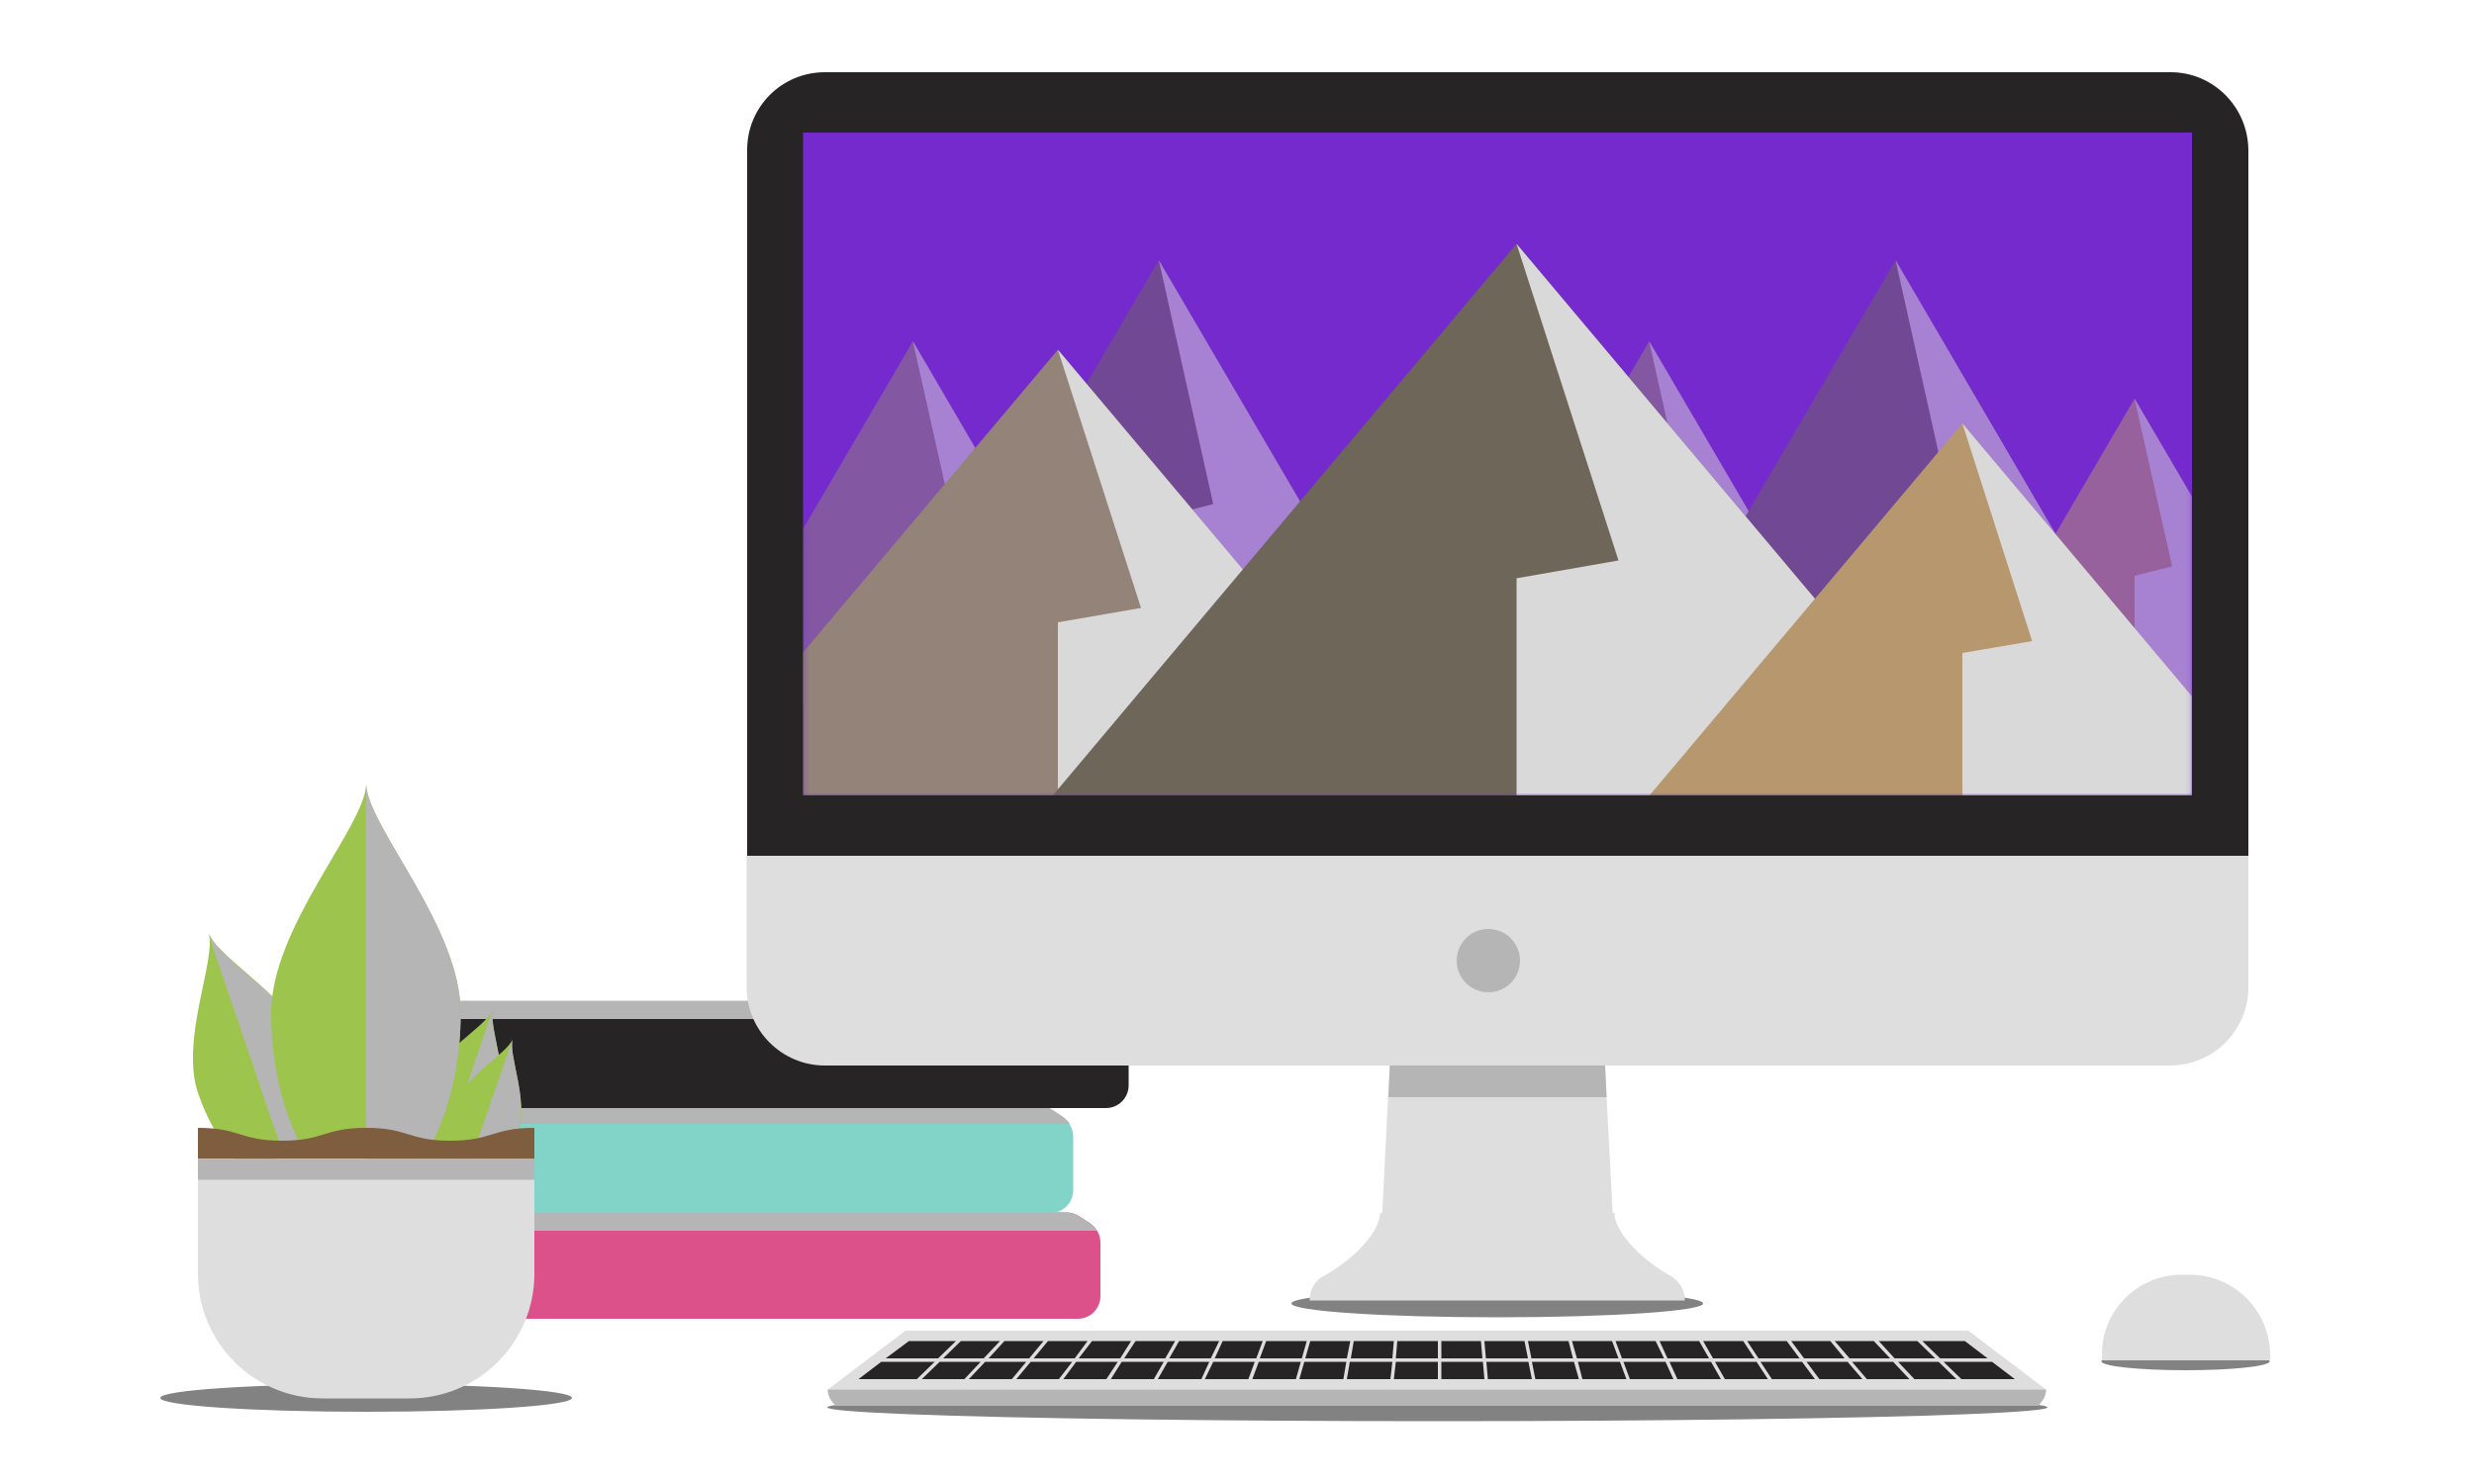 <?xml version="1.0" encoding="utf-8"?>
<!-- Generator: Adobe Illustrator 21.0.0, SVG Export Plug-In . SVG Version: 6.00 Build 0)  -->
<svg version="1.1" id="Layer_1" xmlns="http://www.w3.org/2000/svg" xmlns:xlink="http://www.w3.org/1999/xlink" x="0px" y="0px"
	 viewBox="0 0 500 300" style="enable-background:new 0 0 500 300;" xml:space="preserve">
<style type="text/css">
	.st0{fill:#DD518B;}
	.st1{fill:#B5B5B5;}
	.st2{fill:#82D4C9;}
	.st3{fill:#272425;}
	.st4{fill:#828282;}
	.st5{fill:#9DC44D;}
	.st6{fill:#7F5E40;}
	.st7{fill:#DEDEDE;}
	.st8{fill:#FFFFFF;}
	.st9{fill:#752ACD;}
	.st10{filter:url(#Adobe_OpacityMaskFilter);}
	.st11{fill:url(#XMLID_3_);}
	.st12{mask:url(#XMLID_2_);}
	.st13{opacity:0.5;clip-path:url(#XMLID_4_);}
	.st14{fill:#938379;}
	.st15{fill:#D9D9D9;}
	.st16{fill:#6E6659;}
	.st17{fill:#B7986E;}
	.st18{clip-path:url(#XMLID_4_);}
</style>
<g id="XMLID_263_">
	<path id="XMLID_266_" class="st0" d="M215.5,245.1H86.4c-0.9,0-1.8,0.3-2.5,0.8l-2.3,1.5c-1.3,0.9-2.1,2.3-2.1,3.9V262
		c0,2.6,2.1,4.6,4.6,4.6h133.7c2.6,0,4.6-2.1,4.6-4.6v-10.8c0-1.6-0.8-3-2.1-3.9l-2.3-1.5C217.3,245.4,216.4,245.1,215.5,245.1z"/>
	<path id="XMLID_267_" class="st1" d="M81.6,247.4c-0.5,0.4-1,0.8-1.3,1.4h141.4c-0.3-0.5-0.8-1-1.3-1.4l-2.3-1.5
		c-0.8-0.5-1.6-0.8-2.5-0.8H86.4c-0.9,0-1.8,0.3-2.5,0.8L81.6,247.4z"/>
</g>
<g id="XMLID_265_">
	<path id="XMLID_269_" class="st2" d="M210,223.6H80.9c-0.9,0-1.8,0.3-2.5,0.8l-2.3,1.5c-1.3,0.9-2.1,2.3-2.1,3.9v10.8
		c0,2.6,2.1,4.6,4.6,4.6h133.7c2.6,0,4.6-2.1,4.6-4.6v-10.8c0-1.6-0.8-3-2.1-3.9l-2.3-1.5C211.8,223.9,210.9,223.6,210,223.6z"/>
	<path id="XMLID_268_" class="st1" d="M76.1,225.8c-0.5,0.4-1,0.8-1.3,1.4h141.4c-0.3-0.5-0.8-1-1.3-1.4l-2.3-1.5
		c-0.8-0.5-1.6-0.8-2.5-0.8H80.9c-0.9,0-1.8,0.3-2.5,0.8L76.1,225.8z"/>
</g>
<g id="XMLID_270_">
	<path id="XMLID_272_" class="st3" d="M221.2,202.4H92.1c-0.9,0-1.8,0.3-2.5,0.8l-2.3,1.5c-1.3,0.9-2.1,2.3-2.1,3.9v10.8
		c0,2.6,2.1,4.6,4.6,4.6h133.7c2.6,0,4.6-2.1,4.6-4.6v-10.8c0-1.6-0.8-3-2.1-3.9l-2.3-1.5C223,202.7,222.1,202.4,221.2,202.4z"/>
	<path id="XMLID_271_" class="st1" d="M87.3,204.6c-0.5,0.4-1,0.8-1.3,1.4h141.4c-0.3-0.5-0.8-1-1.3-1.4l-2.3-1.5
		c-0.8-0.5-1.6-0.8-2.5-0.8H92.1c-0.9,0-1.8,0.3-2.5,0.8L87.3,204.6z"/>
</g>
<g id="XMLID_273_">
	<ellipse id="XMLID_262_" class="st4" cx="74" cy="282.6" rx="41.6" ry="2.8"/>
	<g id="XMLID_196_">
		<path id="XMLID_198_" class="st5" d="M42.2,188.7c1.5,5.4-5.8,21.5-2.2,32.2c3.6,10.7,9.7,15.4,9.7,15.4l7.7-2.6l7.7-2.6
			c0,0,1.9-7.5-1.7-18.1C59.9,202.4,44.3,194,42.2,188.7z"/>
		<path id="XMLID_197_" class="st1" d="M57.4,233.8l7.7-2.6c0,0,1.9-7.5-1.7-18.1c-3.6-10.7-19.2-19-21.3-24.3L57.4,233.8z"/>
	</g>
	<g id="XMLID_199_">
		<path id="XMLID_201_" class="st5" d="M99.7,204c-1.4,3.6-12.1,9.2-14.5,16.4c-2.5,7.2-1.2,12.3-1.2,12.3l5.2,1.8l5.2,1.8
			c0,0,4.1-3.2,6.6-10.5S98.6,207.7,99.7,204z"/>
		<path id="XMLID_200_" class="st1" d="M89.2,234.6l5.2,1.8c0,0,4.1-3.2,6.6-10.5c2.5-7.2-2.4-18.2-1.4-21.9L89.2,234.6z"/>
	</g>
	<g id="XMLID_202_">
		<path id="XMLID_204_" class="st5" d="M103.6,210.1c-1.2,3-10.1,7.7-12.1,13.7c-2.1,6-1,10.3-1,10.3l4.4,1.5l4.4,1.5
			c0,0,3.5-2.7,5.5-8.7C106.8,222.3,102.7,213.2,103.6,210.1z"/>
		<path id="XMLID_203_" class="st1" d="M94.8,235.6l4.4,1.5c0,0,3.5-2.7,5.5-8.7c2.1-6-2-15.2-1.1-18.3L94.8,235.6z"/>
	</g>
	<g id="XMLID_119_">
		<path id="XMLID_195_" class="st5" d="M74,158.6c-0.4,8.7-19.2,28.8-19.2,46.2s6.5,27.5,6.5,27.5H74h12.6c0,0,6.5-10,6.5-27.5
			S74.4,167.3,74,158.6z"/>
		<path id="XMLID_194_" class="st1" d="M74,232.3h12.6c0,0,6.5-10,6.5-27.5S74.4,167.3,74,158.6V232.3z"/>
	</g>
	<path id="XMLID_120_" class="st6" d="M40,228c8.5,0,8.5,2.6,17,2.6c8.5,0,8.5-2.6,17-2.6c8.5,0,8.5,2.6,17,2.6s8.5-2.6,17-2.6v6.3
		H40V228z"/>
	<path id="XMLID_121_" class="st7" d="M40,234.3h68v23.2c0,13.9-11.3,25.2-25.2,25.2H65.2c-13.9,0-25.2-11.3-25.2-25.2V234.3z"/>
	<rect id="XMLID_193_" x="40" y="234.3" class="st1" width="68" height="4.2"/>
</g>
<g id="XMLID_260_">
	<ellipse id="XMLID_261_" class="st4" cx="302.6" cy="263.5" rx="41.6" ry="2.8"/>
	<polygon id="XMLID_207_" class="st7" points="326.3,252.4 279,252.4 281.3,206.5 323.9,206.5 	"/>
	<path id="XMLID_220_" class="st7" d="M326.3,245.2l-23.7,1.3l-23.7-1.3c0,4.3-6.4,10.1-11.3,12.7c-1.8,0.9-2.9,2.8-2.9,4.8v0.2
		h37.9h37.9v-0.2c0-2-1.2-3.8-2.9-4.8C332.7,255.3,326.3,249.5,326.3,245.2z"/>
	<polygon id="XMLID_219_" class="st1" points="280.6,221.8 324.7,221.8 324.4,215.4 280.9,215.4 	"/>
	<path id="XMLID_118_" class="st8" d="M430.3,14.6H175c-13.3,0-24,10.8-24,24v152.7c0,13.3,10.8,24,24,24h255.3
		c13.3,0,24-10.8,24-24V38.6C454.3,25.4,443.6,14.6,430.3,14.6z"/>
	<path id="XMLID_206_" class="st7" d="M150.9,172.9v26.7c0,8.7,7.1,15.8,15.8,15.8h271.9c8.7,0,15.8-7.1,15.8-15.8v-26.7H150.9z"/>
	<path id="XMLID_209_" class="st3" d="M438.7,14.6h-272c-8.7,0-15.7,7-15.7,15.7v142.7h303.4V30.3C454.3,21.6,447.3,14.6,438.7,14.6
		z"/>
	<rect id="XMLID_205_" x="162.3" y="26.8" class="st9" width="280.7" height="134"/>
	<circle id="XMLID_210_" class="st1" cx="300.8" cy="194.2" r="6.4"/>
	<defs>
		<filter id="Adobe_OpacityMaskFilter" filterUnits="userSpaceOnUse" x="134.1" y="26.8" width="333.3" height="138.6">
			<feColorMatrix  type="matrix" values="1 0 0 0 0  0 1 0 0 0  0 0 1 0 0  0 0 0 1 0"/>
		</filter>
	</defs>
	<mask maskUnits="userSpaceOnUse" x="134.1" y="26.8" width="333.3" height="138.6" id="XMLID_2_">
		<g id="XMLID_62_" class="st10">
			<linearGradient id="XMLID_3_" gradientUnits="userSpaceOnUse" x1="302.637" y1="30.232" x2="302.637" y2="160.242">
				<stop  offset="0" style="stop-color:#FFFFFF"/>
				<stop  offset="1" style="stop-color:#000000"/>
			</linearGradient>
			<rect id="XMLID_63_" x="162.3" y="26.8" class="st11" width="280.7" height="134"/>
		</g>
	</mask>
	<g id="XMLID_217_" class="st12">
		<defs>
			<rect id="XMLID_222_" x="162.3" y="26.8" width="280.7" height="134"/>
		</defs>
		<clipPath id="XMLID_4_">
			<use xlink:href="#XMLID_222_"  style="overflow:visible;"/>
		</clipPath>
		<g id="XMLID_253_" class="st13">
			<polygon id="XMLID_259_" class="st14" points="333.3,69 290.6,142.1 333.3,142.1 376.1,142.1 			"/>
			<polygon id="XMLID_258_" class="st15" points="376.1,142.1 333.3,69 342.3,109.3 333.3,111.5 333.3,142.1 			"/>
			<polygon id="XMLID_257_" class="st16" points="383.1,52.6 330.7,142.1 383.1,142.1 435.4,142.1 			"/>
			<polygon id="XMLID_256_" class="st15" points="435.4,142.1 383.1,52.6 394.1,101.9 383.1,104.7 383.1,142.1 			"/>
			<polygon id="XMLID_255_" class="st17" points="431.4,80.6 395.4,142.1 431.4,142.1 467.4,142.1 			"/>
			<polygon id="XMLID_254_" class="st15" points="467.4,142.1 431.4,80.6 439,114.5 431.4,116.4 431.4,142.1 			"/>
		</g>
		<g id="XMLID_246_" class="st13">
			<polygon id="XMLID_252_" class="st14" points="184.5,69 141.7,142.1 184.5,142.1 227.2,142.1 			"/>
			<polygon id="XMLID_251_" class="st15" points="227.2,142.1 184.5,69 193.5,109.3 184.5,111.5 184.5,142.1 			"/>
			<polygon id="XMLID_250_" class="st16" points="234.2,52.6 181.8,142.1 234.2,142.1 286.6,142.1 			"/>
			<polygon id="XMLID_249_" class="st15" points="286.6,142.1 234.2,52.6 245.2,101.9 234.2,104.7 234.2,142.1 			"/>
			<polygon id="XMLID_248_" class="st17" points="282.5,80.6 246.5,142.1 282.5,142.1 318.5,142.1 			"/>
			<polygon id="XMLID_247_" class="st15" points="318.5,142.1 282.5,80.6 290.1,114.5 282.5,116.4 282.5,142.1 			"/>
		</g>
		<g id="XMLID_223_" class="st18">
			<polygon id="XMLID_245_" class="st14" points="213.8,70.7 134.1,165.4 213.8,165.4 293.5,165.4 			"/>
			<polygon id="XMLID_244_" class="st15" points="293.5,165.4 213.8,70.7 230.6,122.9 213.8,125.8 213.8,165.4 			"/>
			<polygon id="XMLID_243_" class="st16" points="306.5,49.3 208.9,165.4 306.5,165.4 404.1,165.4 			"/>
			<polygon id="XMLID_242_" class="st15" points="404.1,165.4 306.5,49.3 327.1,113.3 306.5,116.9 306.5,165.4 			"/>
			<polygon id="XMLID_234_" class="st17" points="396.6,85.6 329.5,165.4 396.6,165.4 463.7,165.4 			"/>
			<polygon id="XMLID_224_" class="st15" points="463.7,165.4 396.6,85.6 410.7,129.6 396.6,132 396.6,165.4 			"/>
		</g>
	</g>
</g>
<g id="XMLID_325_">
	<ellipse id="XMLID_324_" class="st4" cx="290.5" cy="284.5" rx="123.3" ry="2.8"/>
	<g id="XMLID_225_">
		<polygon id="XMLID_351_" class="st7" points="397.8,269 183,269 167.3,280.9 413.5,280.9 		"/>
		<path id="XMLID_323_" class="st7" d="M169,284.2h242.8c1.1-0.9,1.7-2.1,1.7-3.3H290.4H167.3C167.3,282.1,167.9,283.3,169,284.2z"
			/>
		<g id="XMLID_274_">
			<polygon id="XMLID_322_" class="st3" points="236.3,274.6 244.7,274.6 246.4,271.1 238.3,271.1 			"/>
			<polygon id="XMLID_321_" class="st3" points="227.2,274.6 235.5,274.6 237.5,271.1 229.5,271.1 			"/>
			<polygon id="XMLID_320_" class="st3" points="281.7,271.1 273.6,271.1 273,274.6 281.4,274.6 			"/>
			<polygon id="XMLID_319_" class="st3" points="245.5,274.6 253.9,274.6 255.2,271.1 247.1,271.1 			"/>
			<polygon id="XMLID_318_" class="st3" points="254.6,274.6 263.1,274.6 264.1,271.1 255.9,271.1 			"/>
			<polygon id="XMLID_317_" class="st3" points="272.9,271.1 264.8,271.1 263.8,274.6 272.2,274.6 			"/>
			<polygon id="XMLID_316_" class="st3" points="208.9,274.6 217.2,274.6 219.8,271.1 211.8,271.1 			"/>
			<polygon id="XMLID_315_" class="st3" points="190.6,274.6 198.8,274.6 202.1,271.1 194.2,271.1 			"/>
			<polygon id="XMLID_314_" class="st3" points="218,274.6 226.4,274.6 228.6,271.1 220.7,271.1 			"/>
			<polygon id="XMLID_313_" class="st3" points="186.3,278.8 194.9,278.8 198.2,275.3 189.9,275.3 			"/>
			<polygon id="XMLID_312_" class="st3" points="282.1,274.6 290.6,274.6 290.6,271.1 282.4,271.1 			"/>
			<polygon id="XMLID_311_" class="st3" points="199.8,274.6 208,274.6 210.9,271.1 203,271.1 			"/>
			<polygon id="XMLID_310_" class="st3" points="327.8,274.6 336.3,274.6 334.6,271.1 326.5,271.1 			"/>
			<polygon id="XMLID_309_" class="st3" points="355.4,274.6 363.7,274.6 361.1,271.1 353.1,271.1 			"/>
			<polygon id="XMLID_308_" class="st3" points="364.6,274.6 372.8,274.6 369.9,271.1 362,271.1 			"/>
			<polygon id="XMLID_307_" class="st3" points="373.8,274.6 382,274.6 378.7,271.1 370.8,271.1 			"/>
			<polygon id="XMLID_306_" class="st3" points="346.2,274.6 354.6,274.6 352.3,271.1 344.2,271.1 			"/>
			<polygon id="XMLID_305_" class="st3" points="391.1,274.6 387.5,271.1 379.7,271.1 382.9,274.6 			"/>
			<polygon id="XMLID_304_" class="st3" points="300.3,274.6 308.8,274.6 308.1,271.1 300,271.1 			"/>
			<polygon id="XMLID_303_" class="st3" points="309.5,274.6 317.9,274.6 317,271.1 308.8,271.1 			"/>
			<polygon id="XMLID_302_" class="st3" points="291.3,274.6 299.6,274.6 299.3,271.1 291.3,271.1 			"/>
			<polygon id="XMLID_301_" class="st3" points="318.7,274.6 327.1,274.6 325.8,271.1 317.7,271.1 			"/>
			<polygon id="XMLID_300_" class="st3" points="337,274.6 345.4,274.6 343.4,271.1 335.4,271.1 			"/>
			<polygon id="XMLID_299_" class="st3" points="207.4,275.3 199.1,275.3 195.8,278.8 204.5,278.8 			"/>
			<polygon id="XMLID_298_" class="st3" points="382.6,275.3 374.3,275.3 377.3,278.8 385.9,278.8 			"/>
			<polygon id="XMLID_297_" class="st3" points="355,275.3 346.6,275.3 348.6,278.8 357.3,278.8 			"/>
			<polygon id="XMLID_296_" class="st3" points="364.2,275.3 355.8,275.3 358.1,278.8 366.8,278.8 			"/>
			<polygon id="XMLID_295_" class="st3" points="345.8,275.3 337.4,275.3 339,278.8 347.8,278.8 			"/>
			<polygon id="XMLID_294_" class="st3" points="336.6,275.3 328.1,275.3 329.4,278.8 338.2,278.8 			"/>
			<polygon id="XMLID_293_" class="st3" points="373.4,275.3 365.1,275.3 367.7,278.8 376.4,278.8 			"/>
			<polygon id="XMLID_292_" class="st3" points="402.6,275.3 402.6,275.3 392.8,275.3 396.4,278.8 407.2,278.8 			"/>
			<polygon id="XMLID_291_" class="st3" points="189.6,274.6 193.2,271.1 183.7,271.1 179,274.6 			"/>
			<polygon id="XMLID_290_" class="st3" points="188.9,275.3 178.1,275.3 173.5,278.8 185.3,278.8 			"/>
			<polygon id="XMLID_289_" class="st3" points="327.4,275.3 318.9,275.3 319.8,278.8 328.7,278.8 			"/>
			<polygon id="XMLID_288_" class="st3" points="391.8,275.3 383.6,275.3 386.9,278.8 395.4,278.8 			"/>
			<polygon id="XMLID_287_" class="st3" points="392.1,274.6 401.7,274.6 397.1,271.1 388.5,271.1 			"/>
			<polygon id="XMLID_286_" class="st3" points="216.7,275.3 208.3,275.3 205.4,278.8 214,278.8 			"/>
			<polygon id="XMLID_285_" class="st3" points="253.6,275.3 245.2,275.3 243.5,278.8 252.3,278.8 			"/>
			<polygon id="XMLID_284_" class="st3" points="244.4,275.3 236,275.3 234,278.8 242.8,278.8 			"/>
			<polygon id="XMLID_283_" class="st3" points="262.9,275.3 254.4,275.3 253.1,278.8 261.9,278.8 			"/>
			<polygon id="XMLID_282_" class="st3" points="235.2,275.3 226.7,275.3 224.5,278.8 233.2,278.8 			"/>
			<polygon id="XMLID_281_" class="st3" points="225.9,275.3 217.5,275.3 214.9,278.8 223.6,278.8 			"/>
			<polygon id="XMLID_280_" class="st3" points="272.1,275.3 263.6,275.3 262.6,278.8 271.5,278.8 			"/>
			<polygon id="XMLID_279_" class="st3" points="308.9,275.3 300.4,275.3 300.7,278.8 309.6,278.8 			"/>
			<polygon id="XMLID_278_" class="st3" points="299.7,275.3 291.3,275.3 291.3,278.8 300,278.8 			"/>
			<polygon id="XMLID_277_" class="st3" points="281.4,275.3 272.8,275.3 272.2,278.8 281,278.8 			"/>
			<polygon id="XMLID_276_" class="st3" points="318.1,275.3 309.6,275.3 310.3,278.8 319.1,278.8 			"/>
			<polygon id="XMLID_275_" class="st3" points="290.6,275.3 282.1,275.3 281.7,278.8 290.6,278.8 			"/>
		</g>
		<path id="XMLID_117_" class="st1" d="M169,284.2h242.8c1.1-0.9,1.7-2.1,1.7-3.3H290.4H167.3C167.3,282.1,167.9,283.3,169,284.2z"
			/>
	</g>
</g>
<g id="XMLID_327_">
	<ellipse id="XMLID_326_" class="st4" cx="441.7" cy="275.2" rx="17" ry="1.8"/>
	<path id="XMLID_264_" class="st7" d="M442.6,257.7h-1.7c-8.9,0-16.1,7.2-16.1,16.1v1.2h34v-1.2
		C458.7,264.9,451.5,257.7,442.6,257.7z"/>
</g>
</svg>
